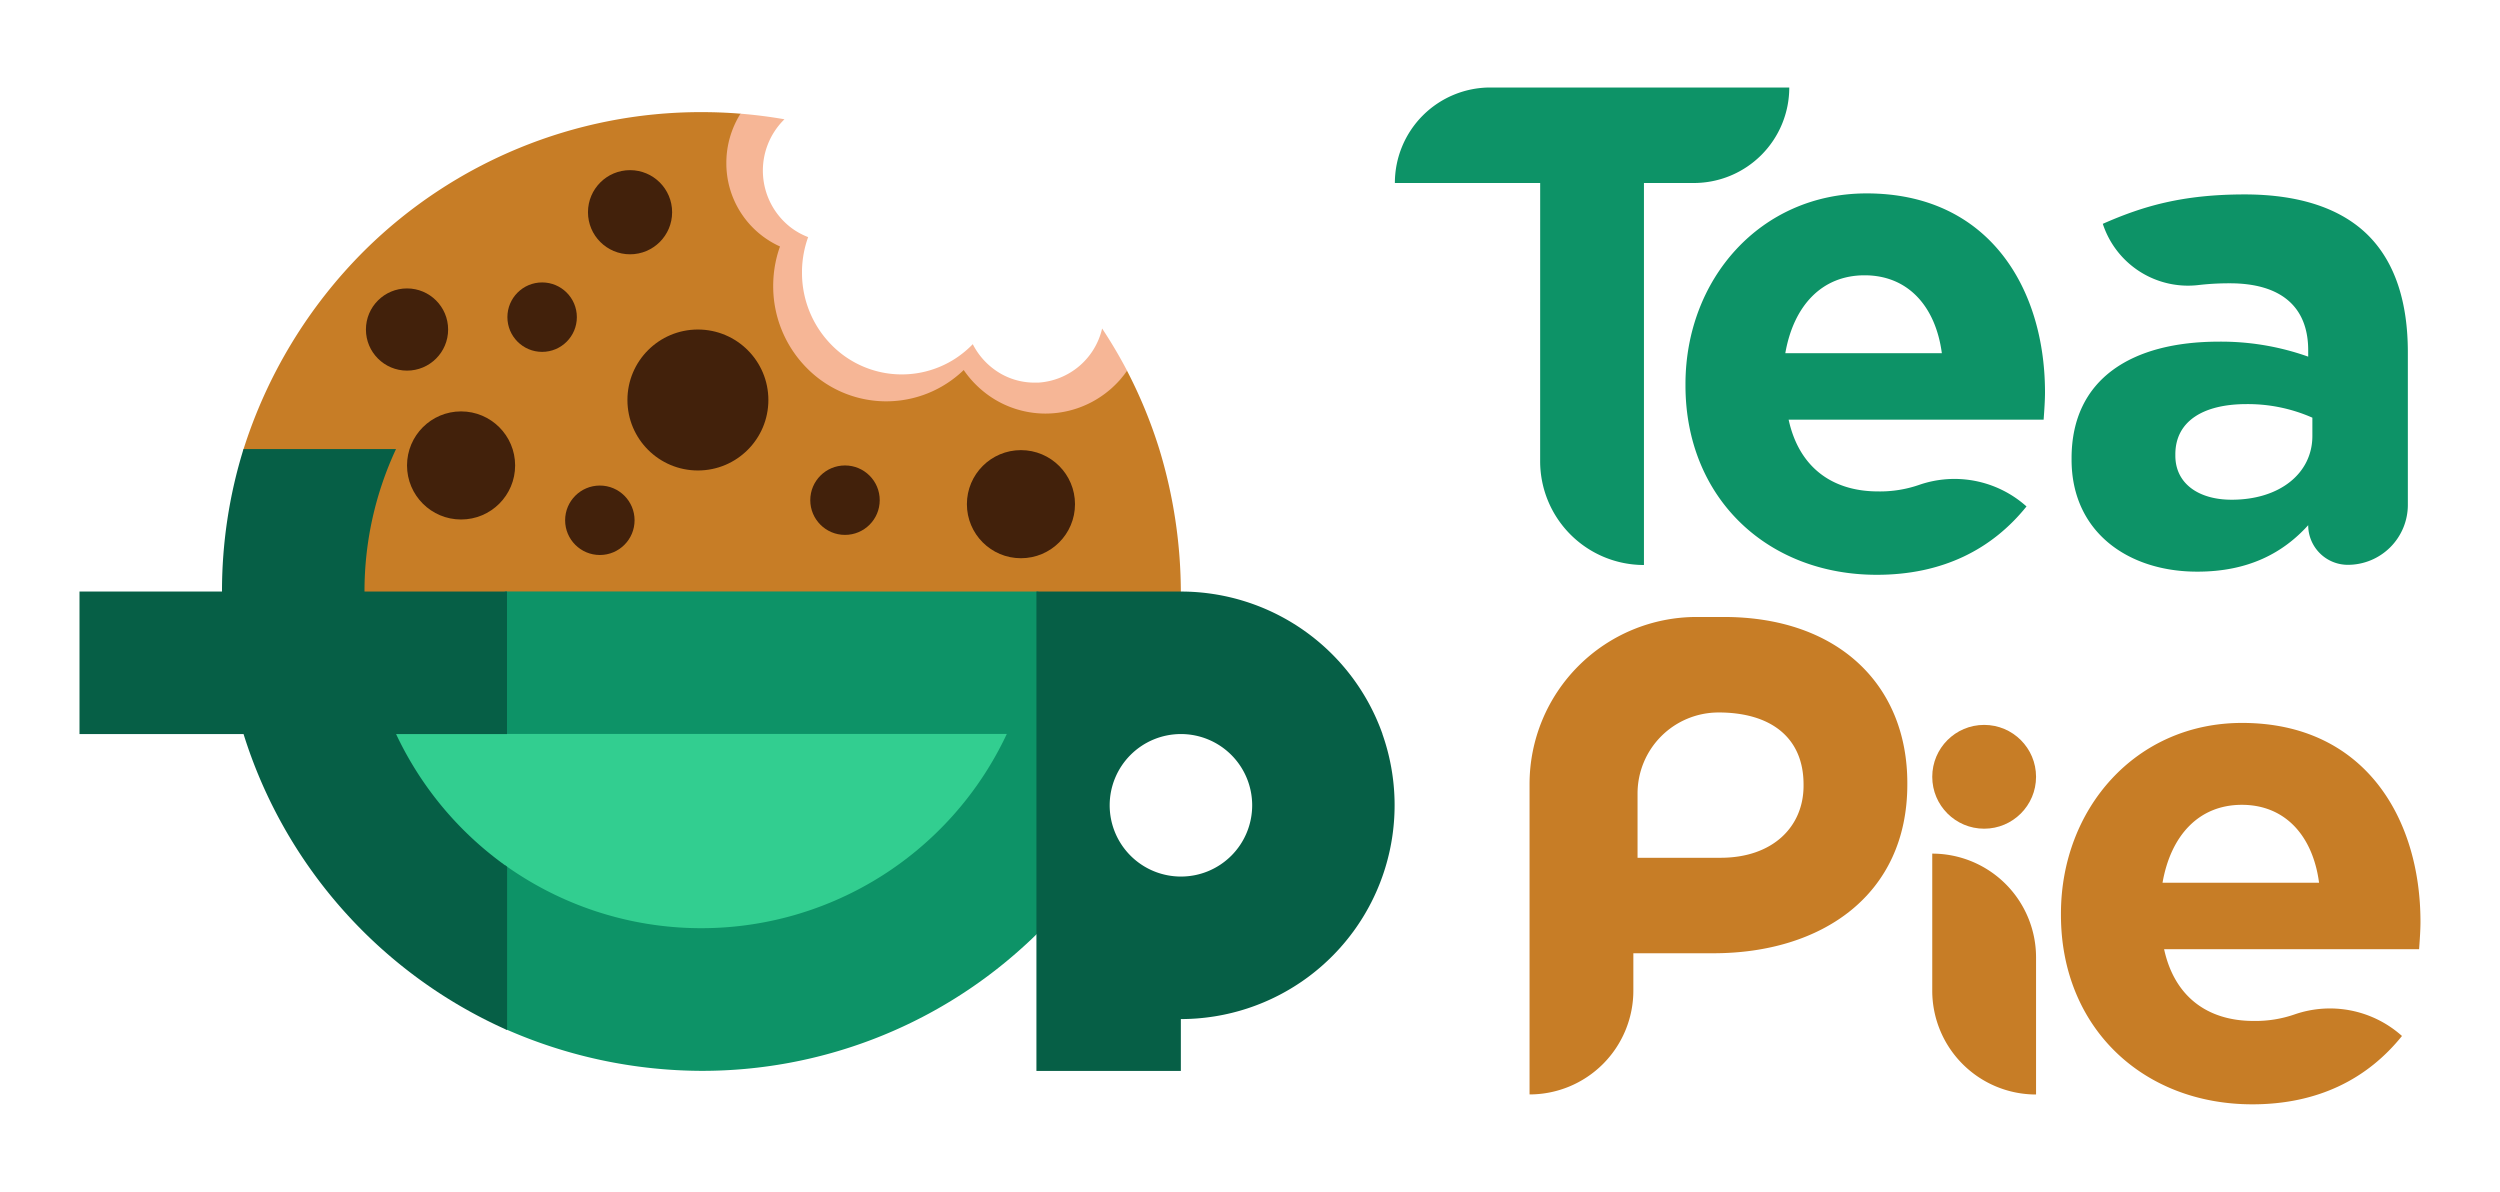 <svg id="Layer_1" data-name="Layer 1" xmlns="http://www.w3.org/2000/svg" viewBox="0 0 1000 476.71"><defs><style>.cls-1{fill:#0d9367;}.cls-2{fill:#c77d26;}.cls-3{fill:#32ce90;}.cls-4{fill:#f6b696;}.cls-5{fill:#065f46;}.cls-6{fill:#42210b;}</style></defs><title>Green Combined Logo</title><path class="cls-1" d="M616.07,73.2H557.95A38.19,38.19,0,0,1,596.14,35H715.71A38.19,38.19,0,0,1,677.51,73.2H657.58V226h0a41.52,41.52,0,0,1-41.52-41.52Z"/><path class="cls-1" d="M674.19,154.19v-.55c0-41.83,29.8-76.28,72.45-76.28,48.94,0,71.36,38,71.36,79.56,0,3.28-.27,7.11-.55,10.94h-102c4.1,18.87,17.22,28.71,35.82,28.71a47.8,47.8,0,0,0,16.33-2.6,43.2,43.2,0,0,1,43,8.61h0c-13.67,17-33.36,27.34-59.88,27.34C706.73,229.92,674.19,199,674.19,154.19Zm102.55-12.9c-2.46-18.59-13.4-31.17-30.9-31.17-17.22,0-28.43,12.3-31.72,31.17Z"/><path class="cls-1" d="M828.63,183.87v-.56c0-31.92,24.28-46.65,58.92-46.65a103.87,103.87,0,0,1,35.73,6v-2.54c0-17.23-10.65-26.8-31.39-26.8a106.43,106.43,0,0,0-12.51.7,35.86,35.86,0,0,1-38.26-24.49h0c16.11-7.11,31.94-11.76,56.78-11.76,22.66,0,39,6,49.41,16.41,10.92,10.94,15.83,27.07,15.83,46.75v61a24,24,0,0,1-24,24h0a15.86,15.86,0,0,1-15.86-15.86h0c-10.12,11.21-24.07,18.59-44.32,18.59C851.34,228.71,828.63,212.86,828.63,183.87Zm96.32-9.48v-7.32a64,64,0,0,0-26.32-5.43c-17.63,0-28.49,7.05-28.49,20.08v.54c0,11.12,9.22,17.63,22.52,17.63C911.92,199.9,924.95,189.31,924.95,174.39Z"/><path class="cls-2" d="M611.82,313.63a66.84,66.84,0,0,1,66.84-66.84h10.84c45.76,0,73.43,27.18,73.43,66.43v.55c0,44.47-34.52,67.53-77.54,67.53H653.34v14.95a41.52,41.52,0,0,1-41.52,41.52h0Zm76.39,29.48c21,0,33.21-12.49,33.21-28.79v-.54c0-18.74-13.07-28.79-34-28.79h0a32.4,32.4,0,0,0-32.4,32.4v25.73Z"/><path class="cls-2" d="M772.9,341.45h0A41.52,41.52,0,0,1,814.42,383v54.8h0a41.52,41.52,0,0,1-41.52-41.52Z"/><path class="cls-2" d="M824.38,366v-.55c0-41.83,29.8-76.28,72.45-76.28,48.94,0,71.36,38,71.36,79.56,0,3.28-.27,7.11-.55,10.94h-102c4.1,18.87,17.22,28.71,35.82,28.71a47.8,47.8,0,0,0,16.33-2.6,43.2,43.2,0,0,1,43,8.61h0c-13.67,17-33.36,27.34-59.88,27.34C856.92,441.71,824.38,410.81,824.38,366Zm103.25-12.9c-2.46-18.59-13.4-31.17-30.9-31.17-17.22,0-28.43,12.3-31.72,31.17Z"/><circle class="cls-2" cx="793.66" cy="310.72" r="20.76"/><path class="cls-3" d="M404.19,293.15a136.43,136.43,0,0,1-202,53.91l-.28-.2A137.09,137.09,0,0,1,163,304.63q-3.27-5.56-6.05-11.48Z"/><path class="cls-4" d="M450.88,148.38c-7.24,10.38-19.19,17.92-32.63,17.92-1,0-1.95,0-2.91-.11a39.2,39.2,0,0,1-21.93-8.73,40.64,40.64,0,0,1-7.91-8.58c-.61.6-1.25,1.18-1.9,1.73a44.57,44.57,0,0,1-61.14-2.82c-8.13-8.34-14-20.71-14-33.41a47.39,47.39,0,0,1,.91-9.27,46.34,46.34,0,0,1,1.81-6.53,36.46,36.46,0,0,1-21.48-33.41c0-7.25,2.75-14,6.33-19.71,5.93.47,12,1.24,17.75,2.25a28.74,28.74,0,0,0,2,42.85,27.63,27.63,0,0,0,7.48,4.28,41.32,41.32,0,0,0-1.75,6.43,42,42,0,0,0-.71,6.69c0,.35,0,.69,0,1A41,41,0,0,0,332,137.34a39.37,39.37,0,0,0,47.41,7.7,36.47,36.47,0,0,0,3.18-1.92,40.42,40.42,0,0,0,6.52-5.45,28.55,28.55,0,0,0,11.3,11.86,27.21,27.21,0,0,0,13.42,3.52c.49,0,1,0,1.46,0a28,28,0,0,0,25.56-21.65A192.46,192.46,0,0,1,450.88,148.38Z"/><path class="cls-2" d="M472.34,237.49H144.94a134.37,134.37,0,0,1,12.61-57H97.16a195.36,195.36,0,0,1,48.66-80.29A191.23,191.23,0,0,1,280.58,44.85q7.89,0,15.63.63a36.88,36.88,0,0,0-5.67,19.7A36.46,36.46,0,0,0,312,98.59a46.34,46.34,0,0,0-1.81,6.53,47.39,47.39,0,0,0-.91,9.27,46.46,46.46,0,0,0,13.16,32.53,44.57,44.57,0,0,0,61.14,2.82c.65-.55,1.29-1.13,1.9-1.73a40.64,40.64,0,0,0,7.91,8.58,39.2,39.2,0,0,0,21.93,8.73c1,.08,1.93.11,2.91.11a39.66,39.66,0,0,0,32.57-17.15,191,191,0,0,1,12.91,31.34A197.65,197.65,0,0,1,472.34,237.49Z"/><path class="cls-1" d="M415.34,236.61V373q-3.22,3.2-6.6,6.22a191.08,191.08,0,0,1-128.17,49.12,195.46,195.46,0,0,1-78.63-16.82v-65.5l1.16.83a134.93,134.93,0,0,0,199.62-53.27H201.94v-57Z"/><path class="cls-5" d="M553,293.62a85.54,85.54,0,0,0-80.63-57H414.57V428.38h57.77V407.63a85.54,85.54,0,0,0,80.63-114Zm-80.63,57a28.5,28.5,0,1,1,28.5-28.5A28.48,28.48,0,0,1,472.34,350.62Z"/><circle class="cls-6" cx="279.16" cy="160" r="28.19"/><circle class="cls-6" cx="408.38" cy="201.67" r="21.62"/><circle class="cls-6" cx="252.02" cy="84.89" r="16.83"/><circle class="cls-6" cx="162.81" cy="131.81" r="16.44"/><circle class="cls-6" cx="239.94" cy="208.11" r="13.89"/><circle class="cls-6" cx="338" cy="200.07" r="13.89"/><circle class="cls-6" cx="216.85" cy="126.86" r="13.89"/><circle class="cls-6" cx="184.43" cy="186.18" r="21.62"/><path class="cls-5" d="M158.43,293.62q2.74,5.83,6,11.34a135.47,135.47,0,0,0,38.41,41.73V412A192.2,192.2,0,0,1,97.42,293.62H31.8v-57h57a191.79,191.79,0,0,1,8.61-57h61a134.37,134.37,0,0,0-12.61,57h57v57Z"/></svg>